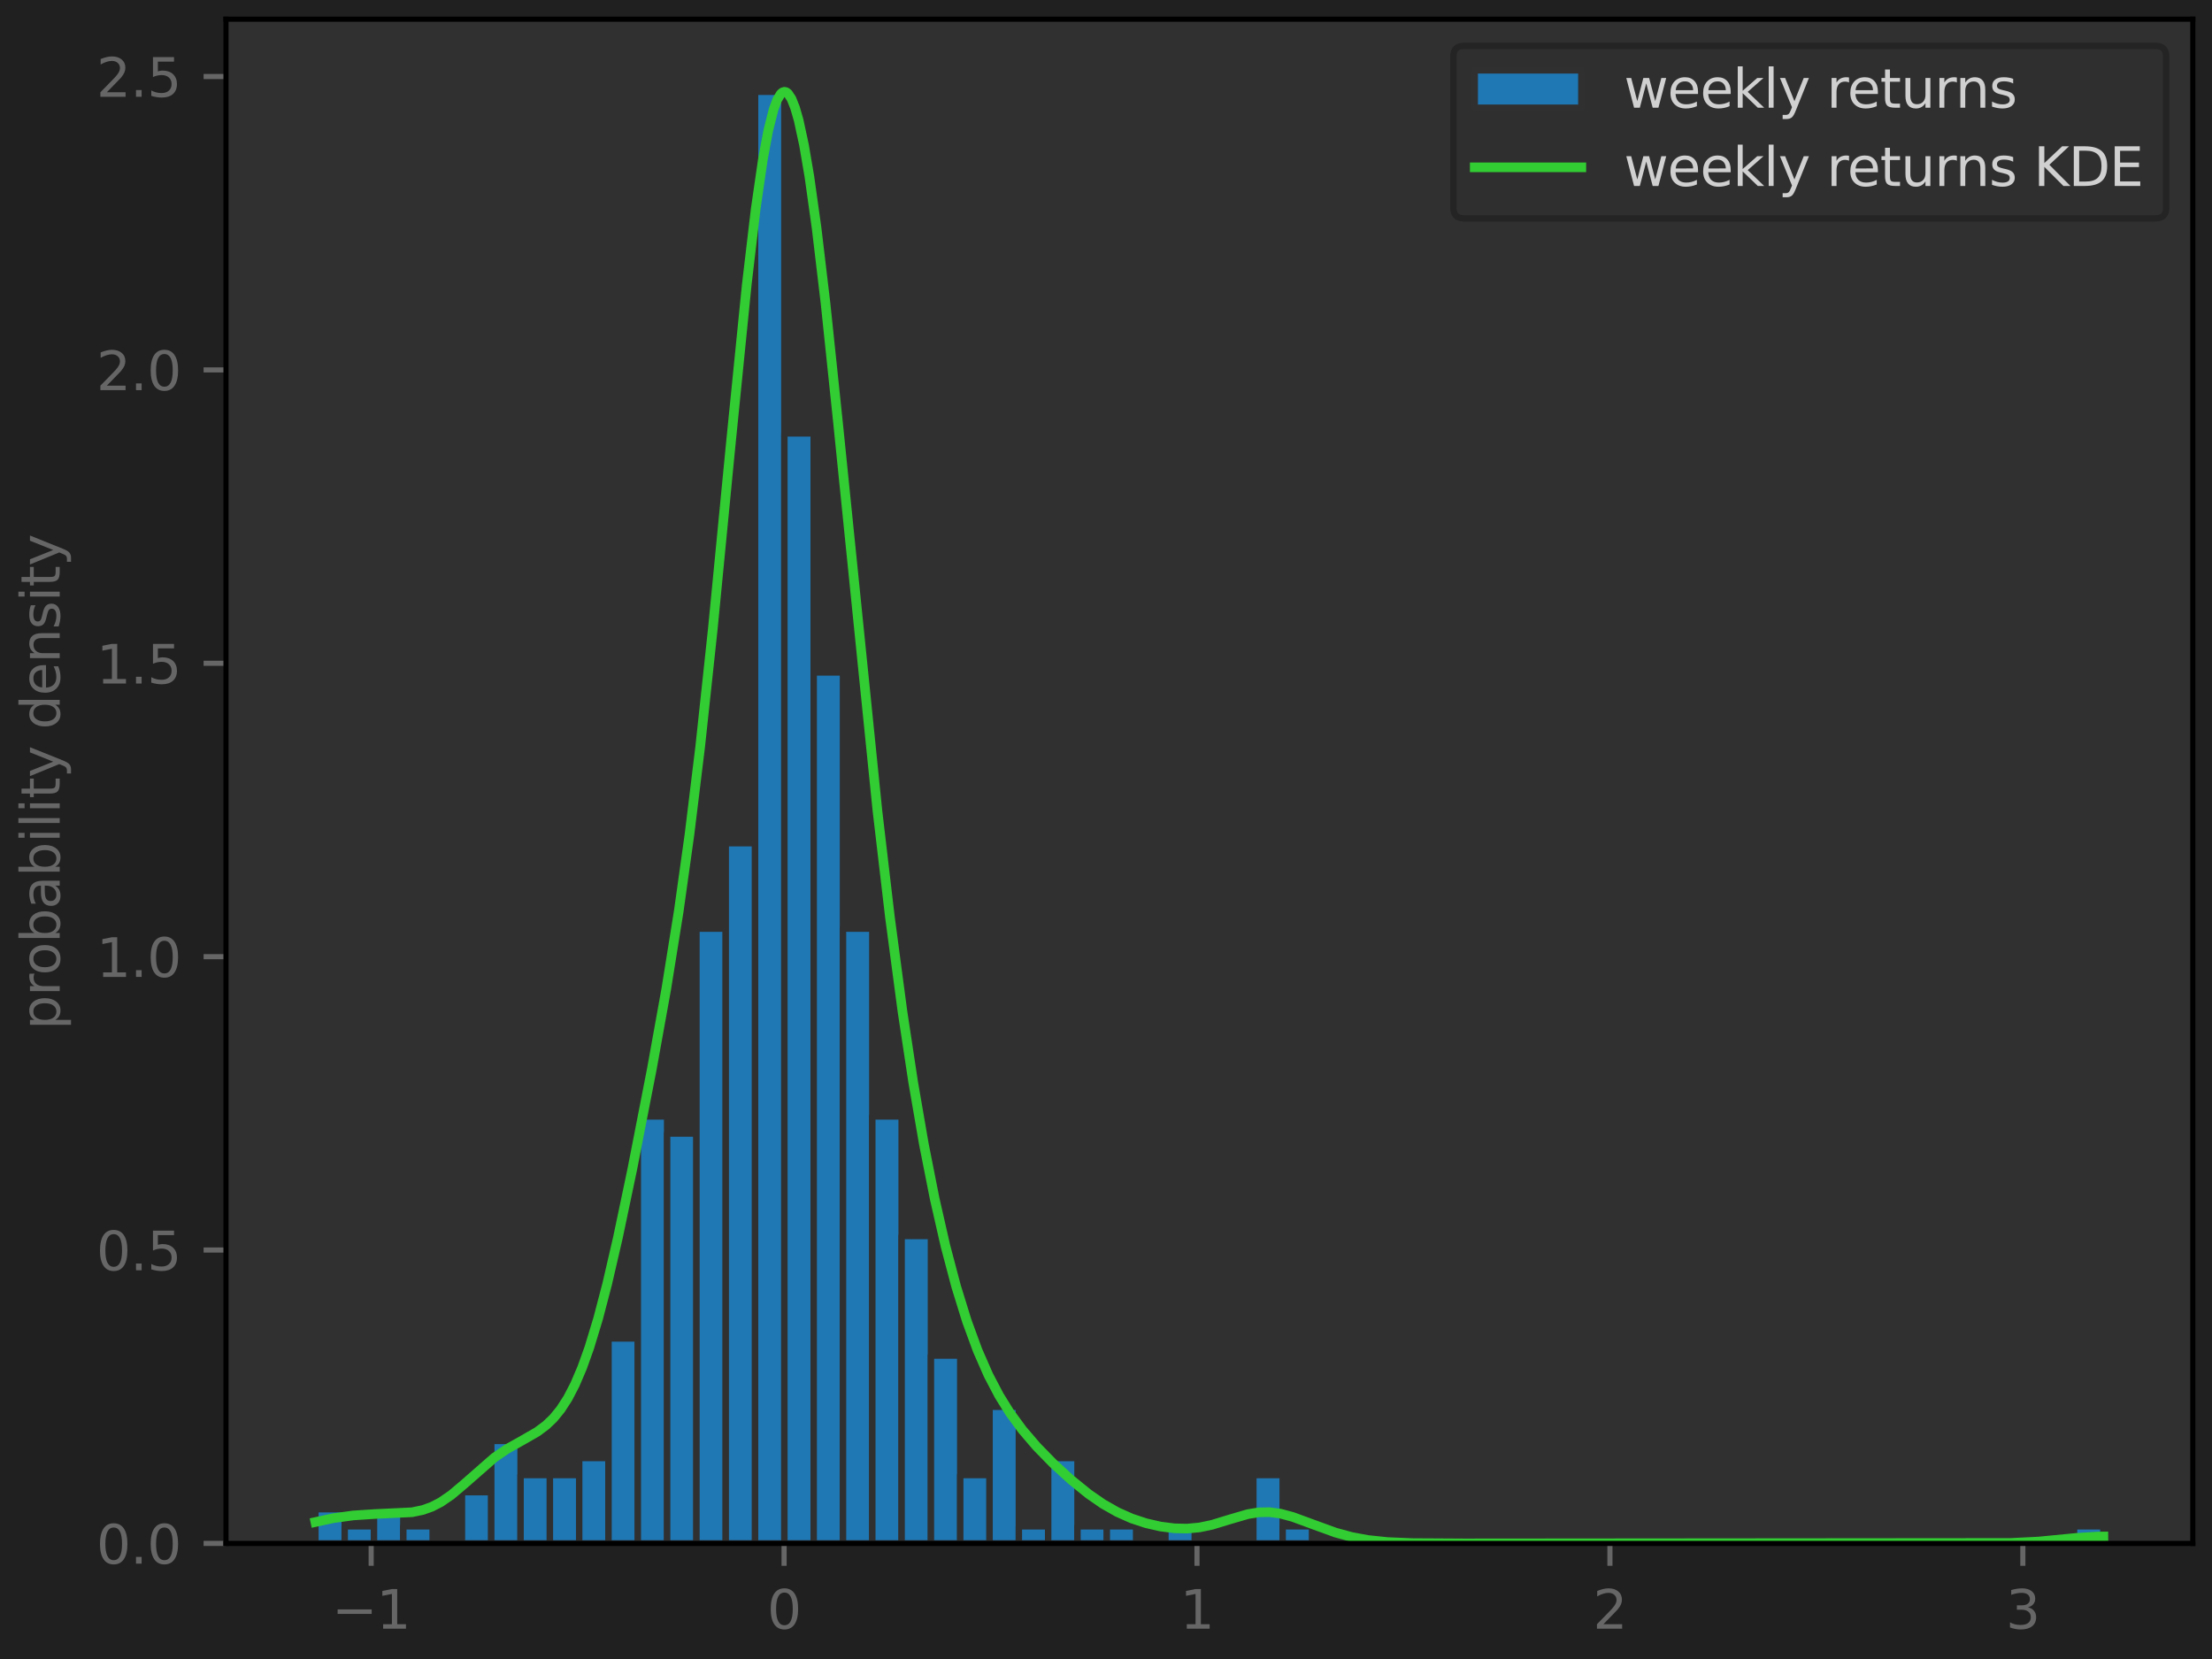 <?xml version="1.0" encoding="utf-8" standalone="no"?>
<!DOCTYPE svg PUBLIC "-//W3C//DTD SVG 1.1//EN"
  "http://www.w3.org/Graphics/SVG/1.1/DTD/svg11.dtd">
<svg xmlns:xlink="http://www.w3.org/1999/xlink" width="345.6pt" height="259.2pt" viewBox="0 0 345.6 259.2" xmlns="http://www.w3.org/2000/svg" version="1.1">
 <defs>
  <style type="text/css">*{stroke-linejoin: round; stroke-linecap: butt}</style>
 </defs>
 <g id="figure_1">
  <g id="patch_1">
   <path d="M 0 259.2 
L 345.6 259.2 
L 345.6 0 
L 0 0 
z
" style="fill: #202020"/>
  </g>
  <g id="axes_1">
   <g id="patch_2">
    <path d="M 35.309 241.138 
L 342.6 241.138 
L 342.6 3 
L 35.309 3 
z
" style="fill: #303030"/>
   </g>
   <g id="patch_3">
    <path d="M 49.277 241.138 
L 53.857 241.138 
L 53.857 235.801 
L 49.277 235.801 
z
" clip-path="url(#pd8a20a1fc2)" style="fill: #1f77b4; stroke: #303030; stroke-linejoin: miter"/>
   </g>
   <g id="patch_4">
    <path d="M 53.857 241.138 
L 58.436 241.138 
L 58.436 238.47 
L 53.857 238.47 
z
" clip-path="url(#pd8a20a1fc2)" style="fill: #1f77b4; stroke: #303030; stroke-linejoin: miter"/>
   </g>
   <g id="patch_5">
    <path d="M 58.436 241.138 
L 63.016 241.138 
L 63.016 235.801 
L 58.436 235.801 
z
" clip-path="url(#pd8a20a1fc2)" style="fill: #1f77b4; stroke: #303030; stroke-linejoin: miter"/>
   </g>
   <g id="patch_6">
    <path d="M 63.016 241.138 
L 67.596 241.138 
L 67.596 238.47 
L 63.016 238.47 
z
" clip-path="url(#pd8a20a1fc2)" style="fill: #1f77b4; stroke: #303030; stroke-linejoin: miter"/>
   </g>
   <g id="patch_7">
    <path d="M 67.596 241.138 
L 72.175 241.138 
L 72.175 241.138 
L 67.596 241.138 
z
" clip-path="url(#pd8a20a1fc2)" style="fill: #1f77b4; stroke: #303030; stroke-linejoin: miter"/>
   </g>
   <g id="patch_8">
    <path d="M 72.175 241.138 
L 76.755 241.138 
L 76.755 233.133 
L 72.175 233.133 
z
" clip-path="url(#pd8a20a1fc2)" style="fill: #1f77b4; stroke: #303030; stroke-linejoin: miter"/>
   </g>
   <g id="patch_9">
    <path d="M 76.755 241.138 
L 81.334 241.138 
L 81.334 225.129 
L 76.755 225.129 
z
" clip-path="url(#pd8a20a1fc2)" style="fill: #1f77b4; stroke: #303030; stroke-linejoin: miter"/>
   </g>
   <g id="patch_10">
    <path d="M 81.334 241.138 
L 85.914 241.138 
L 85.914 230.465 
L 81.334 230.465 
z
" clip-path="url(#pd8a20a1fc2)" style="fill: #1f77b4; stroke: #303030; stroke-linejoin: miter"/>
   </g>
   <g id="patch_11">
    <path d="M 85.914 241.138 
L 90.493 241.138 
L 90.493 230.465 
L 85.914 230.465 
z
" clip-path="url(#pd8a20a1fc2)" style="fill: #1f77b4; stroke: #303030; stroke-linejoin: miter"/>
   </g>
   <g id="patch_12">
    <path d="M 90.493 241.138 
L 95.073 241.138 
L 95.073 227.797 
L 90.493 227.797 
z
" clip-path="url(#pd8a20a1fc2)" style="fill: #1f77b4; stroke: #303030; stroke-linejoin: miter"/>
   </g>
   <g id="patch_13">
    <path d="M 95.073 241.138 
L 99.653 241.138 
L 99.653 209.119 
L 95.073 209.119 
z
" clip-path="url(#pd8a20a1fc2)" style="fill: #1f77b4; stroke: #303030; stroke-linejoin: miter"/>
   </g>
   <g id="patch_14">
    <path d="M 99.653 241.138 
L 104.232 241.138 
L 104.232 174.433 
L 99.653 174.433 
z
" clip-path="url(#pd8a20a1fc2)" style="fill: #1f77b4; stroke: #303030; stroke-linejoin: miter"/>
   </g>
   <g id="patch_15">
    <path d="M 104.232 241.138 
L 108.812 241.138 
L 108.812 177.101 
L 104.232 177.101 
z
" clip-path="url(#pd8a20a1fc2)" style="fill: #1f77b4; stroke: #303030; stroke-linejoin: miter"/>
   </g>
   <g id="patch_16">
    <path d="M 108.812 241.138 
L 113.391 241.138 
L 113.391 145.082 
L 108.812 145.082 
z
" clip-path="url(#pd8a20a1fc2)" style="fill: #1f77b4; stroke: #303030; stroke-linejoin: miter"/>
   </g>
   <g id="patch_17">
    <path d="M 113.391 241.138 
L 117.971 241.138 
L 117.971 131.741 
L 113.391 131.741 
z
" clip-path="url(#pd8a20a1fc2)" style="fill: #1f77b4; stroke: #303030; stroke-linejoin: miter"/>
   </g>
   <g id="patch_18">
    <path d="M 117.971 241.138 
L 122.551 241.138 
L 122.551 14.34 
L 117.971 14.34 
z
" clip-path="url(#pd8a20a1fc2)" style="fill: #1f77b4; stroke: #303030; stroke-linejoin: miter"/>
   </g>
   <g id="patch_19">
    <path d="M 122.551 241.138 
L 127.13 241.138 
L 127.13 67.704 
L 122.551 67.704 
z
" clip-path="url(#pd8a20a1fc2)" style="fill: #1f77b4; stroke: #303030; stroke-linejoin: miter"/>
   </g>
   <g id="patch_20">
    <path d="M 127.13 241.138 
L 131.71 241.138 
L 131.71 105.059 
L 127.13 105.059 
z
" clip-path="url(#pd8a20a1fc2)" style="fill: #1f77b4; stroke: #303030; stroke-linejoin: miter"/>
   </g>
   <g id="patch_21">
    <path d="M 131.71 241.138 
L 136.289 241.138 
L 136.289 145.082 
L 131.71 145.082 
z
" clip-path="url(#pd8a20a1fc2)" style="fill: #1f77b4; stroke: #303030; stroke-linejoin: miter"/>
   </g>
   <g id="patch_22">
    <path d="M 136.289 241.138 
L 140.869 241.138 
L 140.869 174.433 
L 136.289 174.433 
z
" clip-path="url(#pd8a20a1fc2)" style="fill: #1f77b4; stroke: #303030; stroke-linejoin: miter"/>
   </g>
   <g id="patch_23">
    <path d="M 140.869 241.138 
L 145.449 241.138 
L 145.449 193.11 
L 140.869 193.11 
z
" clip-path="url(#pd8a20a1fc2)" style="fill: #1f77b4; stroke: #303030; stroke-linejoin: miter"/>
   </g>
   <g id="patch_24">
    <path d="M 145.449 241.138 
L 150.028 241.138 
L 150.028 211.788 
L 145.449 211.788 
z
" clip-path="url(#pd8a20a1fc2)" style="fill: #1f77b4; stroke: #303030; stroke-linejoin: miter"/>
   </g>
   <g id="patch_25">
    <path d="M 150.028 241.138 
L 154.608 241.138 
L 154.608 230.465 
L 150.028 230.465 
z
" clip-path="url(#pd8a20a1fc2)" style="fill: #1f77b4; stroke: #303030; stroke-linejoin: miter"/>
   </g>
   <g id="patch_26">
    <path d="M 154.608 241.138 
L 159.187 241.138 
L 159.187 219.792 
L 154.608 219.792 
z
" clip-path="url(#pd8a20a1fc2)" style="fill: #1f77b4; stroke: #303030; stroke-linejoin: miter"/>
   </g>
   <g id="patch_27">
    <path d="M 159.187 241.138 
L 163.767 241.138 
L 163.767 238.47 
L 159.187 238.47 
z
" clip-path="url(#pd8a20a1fc2)" style="fill: #1f77b4; stroke: #303030; stroke-linejoin: miter"/>
   </g>
   <g id="patch_28">
    <path d="M 163.767 241.138 
L 168.346 241.138 
L 168.346 227.797 
L 163.767 227.797 
z
" clip-path="url(#pd8a20a1fc2)" style="fill: #1f77b4; stroke: #303030; stroke-linejoin: miter"/>
   </g>
   <g id="patch_29">
    <path d="M 168.346 241.138 
L 172.926 241.138 
L 172.926 238.47 
L 168.346 238.47 
z
" clip-path="url(#pd8a20a1fc2)" style="fill: #1f77b4; stroke: #303030; stroke-linejoin: miter"/>
   </g>
   <g id="patch_30">
    <path d="M 172.926 241.138 
L 177.506 241.138 
L 177.506 238.47 
L 172.926 238.47 
z
" clip-path="url(#pd8a20a1fc2)" style="fill: #1f77b4; stroke: #303030; stroke-linejoin: miter"/>
   </g>
   <g id="patch_31">
    <path d="M 177.506 241.138 
L 182.085 241.138 
L 182.085 241.138 
L 177.506 241.138 
z
" clip-path="url(#pd8a20a1fc2)" style="fill: #1f77b4; stroke: #303030; stroke-linejoin: miter"/>
   </g>
   <g id="patch_32">
    <path d="M 182.085 241.138 
L 186.665 241.138 
L 186.665 238.47 
L 182.085 238.47 
z
" clip-path="url(#pd8a20a1fc2)" style="fill: #1f77b4; stroke: #303030; stroke-linejoin: miter"/>
   </g>
   <g id="patch_33">
    <path d="M 186.665 241.138 
L 191.244 241.138 
L 191.244 241.138 
L 186.665 241.138 
z
" clip-path="url(#pd8a20a1fc2)" style="fill: #1f77b4; stroke: #303030; stroke-linejoin: miter"/>
   </g>
   <g id="patch_34">
    <path d="M 191.244 241.138 
L 195.824 241.138 
L 195.824 241.138 
L 191.244 241.138 
z
" clip-path="url(#pd8a20a1fc2)" style="fill: #1f77b4; stroke: #303030; stroke-linejoin: miter"/>
   </g>
   <g id="patch_35">
    <path d="M 195.824 241.138 
L 200.404 241.138 
L 200.404 230.465 
L 195.824 230.465 
z
" clip-path="url(#pd8a20a1fc2)" style="fill: #1f77b4; stroke: #303030; stroke-linejoin: miter"/>
   </g>
   <g id="patch_36">
    <path d="M 200.404 241.138 
L 204.983 241.138 
L 204.983 238.47 
L 200.404 238.47 
z
" clip-path="url(#pd8a20a1fc2)" style="fill: #1f77b4; stroke: #303030; stroke-linejoin: miter"/>
   </g>
   <g id="patch_37">
    <path d="M 204.983 241.138 
L 209.563 241.138 
L 209.563 241.138 
L 204.983 241.138 
z
" clip-path="url(#pd8a20a1fc2)" style="fill: #1f77b4; stroke: #303030; stroke-linejoin: miter"/>
   </g>
   <g id="patch_38">
    <path d="M 209.563 241.138 
L 214.142 241.138 
L 214.142 241.138 
L 209.563 241.138 
z
" clip-path="url(#pd8a20a1fc2)" style="fill: #1f77b4; stroke: #303030; stroke-linejoin: miter"/>
   </g>
   <g id="patch_39">
    <path d="M 214.142 241.138 
L 218.722 241.138 
L 218.722 241.138 
L 214.142 241.138 
z
" clip-path="url(#pd8a20a1fc2)" style="fill: #1f77b4; stroke: #303030; stroke-linejoin: miter"/>
   </g>
   <g id="patch_40">
    <path d="M 218.722 241.138 
L 223.301 241.138 
L 223.301 241.138 
L 218.722 241.138 
z
" clip-path="url(#pd8a20a1fc2)" style="fill: #1f77b4; stroke: #303030; stroke-linejoin: miter"/>
   </g>
   <g id="patch_41">
    <path d="M 223.301 241.138 
L 227.881 241.138 
L 227.881 241.138 
L 223.301 241.138 
z
" clip-path="url(#pd8a20a1fc2)" style="fill: #1f77b4; stroke: #303030; stroke-linejoin: miter"/>
   </g>
   <g id="patch_42">
    <path d="M 227.881 241.138 
L 232.461 241.138 
L 232.461 241.138 
L 227.881 241.138 
z
" clip-path="url(#pd8a20a1fc2)" style="fill: #1f77b4; stroke: #303030; stroke-linejoin: miter"/>
   </g>
   <g id="patch_43">
    <path d="M 232.461 241.138 
L 237.04 241.138 
L 237.04 241.138 
L 232.461 241.138 
z
" clip-path="url(#pd8a20a1fc2)" style="fill: #1f77b4; stroke: #303030; stroke-linejoin: miter"/>
   </g>
   <g id="patch_44">
    <path d="M 237.04 241.138 
L 241.62 241.138 
L 241.62 241.138 
L 237.04 241.138 
z
" clip-path="url(#pd8a20a1fc2)" style="fill: #1f77b4; stroke: #303030; stroke-linejoin: miter"/>
   </g>
   <g id="patch_45">
    <path d="M 241.62 241.138 
L 246.199 241.138 
L 246.199 241.138 
L 241.62 241.138 
z
" clip-path="url(#pd8a20a1fc2)" style="fill: #1f77b4; stroke: #303030; stroke-linejoin: miter"/>
   </g>
   <g id="patch_46">
    <path d="M 246.199 241.138 
L 250.779 241.138 
L 250.779 241.138 
L 246.199 241.138 
z
" clip-path="url(#pd8a20a1fc2)" style="fill: #1f77b4; stroke: #303030; stroke-linejoin: miter"/>
   </g>
   <g id="patch_47">
    <path d="M 250.779 241.138 
L 255.359 241.138 
L 255.359 241.138 
L 250.779 241.138 
z
" clip-path="url(#pd8a20a1fc2)" style="fill: #1f77b4; stroke: #303030; stroke-linejoin: miter"/>
   </g>
   <g id="patch_48">
    <path d="M 255.359 241.138 
L 259.938 241.138 
L 259.938 241.138 
L 255.359 241.138 
z
" clip-path="url(#pd8a20a1fc2)" style="fill: #1f77b4; stroke: #303030; stroke-linejoin: miter"/>
   </g>
   <g id="patch_49">
    <path d="M 259.938 241.138 
L 264.518 241.138 
L 264.518 241.138 
L 259.938 241.138 
z
" clip-path="url(#pd8a20a1fc2)" style="fill: #1f77b4; stroke: #303030; stroke-linejoin: miter"/>
   </g>
   <g id="patch_50">
    <path d="M 264.518 241.138 
L 269.097 241.138 
L 269.097 241.138 
L 264.518 241.138 
z
" clip-path="url(#pd8a20a1fc2)" style="fill: #1f77b4; stroke: #303030; stroke-linejoin: miter"/>
   </g>
   <g id="patch_51">
    <path d="M 269.097 241.138 
L 273.677 241.138 
L 273.677 241.138 
L 269.097 241.138 
z
" clip-path="url(#pd8a20a1fc2)" style="fill: #1f77b4; stroke: #303030; stroke-linejoin: miter"/>
   </g>
   <g id="patch_52">
    <path d="M 273.677 241.138 
L 278.257 241.138 
L 278.257 241.138 
L 273.677 241.138 
z
" clip-path="url(#pd8a20a1fc2)" style="fill: #1f77b4; stroke: #303030; stroke-linejoin: miter"/>
   </g>
   <g id="patch_53">
    <path d="M 278.257 241.138 
L 282.836 241.138 
L 282.836 241.138 
L 278.257 241.138 
z
" clip-path="url(#pd8a20a1fc2)" style="fill: #1f77b4; stroke: #303030; stroke-linejoin: miter"/>
   </g>
   <g id="patch_54">
    <path d="M 282.836 241.138 
L 287.416 241.138 
L 287.416 241.138 
L 282.836 241.138 
z
" clip-path="url(#pd8a20a1fc2)" style="fill: #1f77b4; stroke: #303030; stroke-linejoin: miter"/>
   </g>
   <g id="patch_55">
    <path d="M 287.416 241.138 
L 291.995 241.138 
L 291.995 241.138 
L 287.416 241.138 
z
" clip-path="url(#pd8a20a1fc2)" style="fill: #1f77b4; stroke: #303030; stroke-linejoin: miter"/>
   </g>
   <g id="patch_56">
    <path d="M 291.995 241.138 
L 296.575 241.138 
L 296.575 241.138 
L 291.995 241.138 
z
" clip-path="url(#pd8a20a1fc2)" style="fill: #1f77b4; stroke: #303030; stroke-linejoin: miter"/>
   </g>
   <g id="patch_57">
    <path d="M 296.575 241.138 
L 301.154 241.138 
L 301.154 241.138 
L 296.575 241.138 
z
" clip-path="url(#pd8a20a1fc2)" style="fill: #1f77b4; stroke: #303030; stroke-linejoin: miter"/>
   </g>
   <g id="patch_58">
    <path d="M 301.154 241.138 
L 305.734 241.138 
L 305.734 241.138 
L 301.154 241.138 
z
" clip-path="url(#pd8a20a1fc2)" style="fill: #1f77b4; stroke: #303030; stroke-linejoin: miter"/>
   </g>
   <g id="patch_59">
    <path d="M 305.734 241.138 
L 310.314 241.138 
L 310.314 241.138 
L 305.734 241.138 
z
" clip-path="url(#pd8a20a1fc2)" style="fill: #1f77b4; stroke: #303030; stroke-linejoin: miter"/>
   </g>
   <g id="patch_60">
    <path d="M 310.314 241.138 
L 314.893 241.138 
L 314.893 241.138 
L 310.314 241.138 
z
" clip-path="url(#pd8a20a1fc2)" style="fill: #1f77b4; stroke: #303030; stroke-linejoin: miter"/>
   </g>
   <g id="patch_61">
    <path d="M 314.893 241.138 
L 319.473 241.138 
L 319.473 241.138 
L 314.893 241.138 
z
" clip-path="url(#pd8a20a1fc2)" style="fill: #1f77b4; stroke: #303030; stroke-linejoin: miter"/>
   </g>
   <g id="patch_62">
    <path d="M 319.473 241.138 
L 324.052 241.138 
L 324.052 241.138 
L 319.473 241.138 
z
" clip-path="url(#pd8a20a1fc2)" style="fill: #1f77b4; stroke: #303030; stroke-linejoin: miter"/>
   </g>
   <g id="patch_63">
    <path d="M 324.052 241.138 
L 328.632 241.138 
L 328.632 238.47 
L 324.052 238.47 
z
" clip-path="url(#pd8a20a1fc2)" style="fill: #1f77b4; stroke: #303030; stroke-linejoin: miter"/>
   </g>
   <g id="matplotlib.axis_1">
    <g id="xtick_1">
     <g id="line2d_1">
      <defs>
       <path id="m70ed1324ce" d="M 0 0 
L 0 3.5 
" style="stroke: #666666; stroke-width: 0.8"/>
      </defs>
      <g>
       <use xlink:href="#m70ed1324ce" x="57.991" y="241.138" style="fill: #666666; stroke: #666666; stroke-width: 0.8"/>
      </g>
     </g>
     <g id="text_1">
      <!-- −1 -->
      <g style="fill: #666666" transform="translate(51.851 254.467) scale(0.083 -0.083)">
       <defs>
        <path id="DejaVuSans-2212" d="M 678 2272 
L 4684 2272 
L 4684 1741 
L 678 1741 
L 678 2272 
z
" transform="scale(0.016)"/>
        <path id="DejaVuSans-31" d="M 794 531 
L 1825 531 
L 1825 4091 
L 703 3866 
L 703 4441 
L 1819 4666 
L 2450 4666 
L 2450 531 
L 3481 531 
L 3481 0 
L 794 0 
L 794 531 
z
" transform="scale(0.016)"/>
       </defs>
       <use xlink:href="#DejaVuSans-2212"/>
       <use xlink:href="#DejaVuSans-31" x="83.789"/>
      </g>
     </g>
    </g>
    <g id="xtick_2">
     <g id="line2d_2">
      <g>
       <use xlink:href="#m70ed1324ce" x="122.505" y="241.138" style="fill: #666666; stroke: #666666; stroke-width: 0.8"/>
      </g>
     </g>
     <g id="text_2">
      <!-- 0 -->
      <g style="fill: #666666" transform="translate(119.855 254.467) scale(0.083 -0.083)">
       <defs>
        <path id="DejaVuSans-30" d="M 2034 4250 
Q 1547 4250 1301 3770 
Q 1056 3291 1056 2328 
Q 1056 1369 1301 889 
Q 1547 409 2034 409 
Q 2525 409 2770 889 
Q 3016 1369 3016 2328 
Q 3016 3291 2770 3770 
Q 2525 4250 2034 4250 
z
M 2034 4750 
Q 2819 4750 3233 4129 
Q 3647 3509 3647 2328 
Q 3647 1150 3233 529 
Q 2819 -91 2034 -91 
Q 1250 -91 836 529 
Q 422 1150 422 2328 
Q 422 3509 836 4129 
Q 1250 4750 2034 4750 
z
" transform="scale(0.016)"/>
       </defs>
       <use xlink:href="#DejaVuSans-30"/>
      </g>
     </g>
    </g>
    <g id="xtick_3">
     <g id="line2d_3">
      <g>
       <use xlink:href="#m70ed1324ce" x="187.019" y="241.138" style="fill: #666666; stroke: #666666; stroke-width: 0.8"/>
      </g>
     </g>
     <g id="text_3">
      <!-- 1 -->
      <g style="fill: #666666" transform="translate(184.369 254.467) scale(0.083 -0.083)">
       <use xlink:href="#DejaVuSans-31"/>
      </g>
     </g>
    </g>
    <g id="xtick_4">
     <g id="line2d_4">
      <g>
       <use xlink:href="#m70ed1324ce" x="251.533" y="241.138" style="fill: #666666; stroke: #666666; stroke-width: 0.8"/>
      </g>
     </g>
     <g id="text_4">
      <!-- 2 -->
      <g style="fill: #666666" transform="translate(248.883 254.467) scale(0.083 -0.083)">
       <defs>
        <path id="DejaVuSans-32" d="M 1228 531 
L 3431 531 
L 3431 0 
L 469 0 
L 469 531 
Q 828 903 1448 1529 
Q 2069 2156 2228 2338 
Q 2531 2678 2651 2914 
Q 2772 3150 2772 3378 
Q 2772 3750 2511 3984 
Q 2250 4219 1831 4219 
Q 1534 4219 1204 4116 
Q 875 4013 500 3803 
L 500 4441 
Q 881 4594 1212 4672 
Q 1544 4750 1819 4750 
Q 2544 4750 2975 4387 
Q 3406 4025 3406 3419 
Q 3406 3131 3298 2873 
Q 3191 2616 2906 2266 
Q 2828 2175 2409 1742 
Q 1991 1309 1228 531 
z
" transform="scale(0.016)"/>
       </defs>
       <use xlink:href="#DejaVuSans-32"/>
      </g>
     </g>
    </g>
    <g id="xtick_5">
     <g id="line2d_5">
      <g>
       <use xlink:href="#m70ed1324ce" x="316.047" y="241.138" style="fill: #666666; stroke: #666666; stroke-width: 0.8"/>
      </g>
     </g>
     <g id="text_5">
      <!-- 3 -->
      <g style="fill: #666666" transform="translate(313.397 254.467) scale(0.083 -0.083)">
       <defs>
        <path id="DejaVuSans-33" d="M 2597 2516 
Q 3050 2419 3304 2112 
Q 3559 1806 3559 1356 
Q 3559 666 3084 287 
Q 2609 -91 1734 -91 
Q 1441 -91 1130 -33 
Q 819 25 488 141 
L 488 750 
Q 750 597 1062 519 
Q 1375 441 1716 441 
Q 2309 441 2620 675 
Q 2931 909 2931 1356 
Q 2931 1769 2642 2001 
Q 2353 2234 1838 2234 
L 1294 2234 
L 1294 2753 
L 1863 2753 
Q 2328 2753 2575 2939 
Q 2822 3125 2822 3475 
Q 2822 3834 2567 4026 
Q 2313 4219 1838 4219 
Q 1578 4219 1281 4162 
Q 984 4106 628 3988 
L 628 4550 
Q 988 4650 1302 4700 
Q 1616 4750 1894 4750 
Q 2613 4750 3031 4423 
Q 3450 4097 3450 3541 
Q 3450 3153 3228 2886 
Q 3006 2619 2597 2516 
z
" transform="scale(0.016)"/>
       </defs>
       <use xlink:href="#DejaVuSans-33"/>
      </g>
     </g>
    </g>
   </g>
   <g id="matplotlib.axis_2">
    <g id="ytick_1">
     <g id="line2d_6">
      <defs>
       <path id="m17426d659f" d="M 0 0 
L -3.5 0 
" style="stroke: #666666; stroke-width: 0.8"/>
      </defs>
      <g>
       <use xlink:href="#m17426d659f" x="35.309" y="241.138" style="fill: #666666; stroke: #666666; stroke-width: 0.8"/>
      </g>
     </g>
     <g id="text_6">
      <!-- 0.0 -->
      <g style="fill: #666666" transform="translate(15.062 244.303) scale(0.083 -0.083)">
       <defs>
        <path id="DejaVuSans-2e" d="M 684 794 
L 1344 794 
L 1344 0 
L 684 0 
L 684 794 
z
" transform="scale(0.016)"/>
       </defs>
       <use xlink:href="#DejaVuSans-30"/>
       <use xlink:href="#DejaVuSans-2e" x="63.623"/>
       <use xlink:href="#DejaVuSans-30" x="95.41"/>
      </g>
     </g>
    </g>
    <g id="ytick_2">
     <g id="line2d_7">
      <g>
       <use xlink:href="#m17426d659f" x="35.309" y="195.302" style="fill: #666666; stroke: #666666; stroke-width: 0.8"/>
      </g>
     </g>
     <g id="text_7">
      <!-- 0.5 -->
      <g style="fill: #666666" transform="translate(15.062 198.467) scale(0.083 -0.083)">
       <defs>
        <path id="DejaVuSans-35" d="M 691 4666 
L 3169 4666 
L 3169 4134 
L 1269 4134 
L 1269 2991 
Q 1406 3038 1543 3061 
Q 1681 3084 1819 3084 
Q 2600 3084 3056 2656 
Q 3513 2228 3513 1497 
Q 3513 744 3044 326 
Q 2575 -91 1722 -91 
Q 1428 -91 1123 -41 
Q 819 9 494 109 
L 494 744 
Q 775 591 1075 516 
Q 1375 441 1709 441 
Q 2250 441 2565 725 
Q 2881 1009 2881 1497 
Q 2881 1984 2565 2268 
Q 2250 2553 1709 2553 
Q 1456 2553 1204 2497 
Q 953 2441 691 2322 
L 691 4666 
z
" transform="scale(0.016)"/>
       </defs>
       <use xlink:href="#DejaVuSans-30"/>
       <use xlink:href="#DejaVuSans-2e" x="63.623"/>
       <use xlink:href="#DejaVuSans-35" x="95.41"/>
      </g>
     </g>
    </g>
    <g id="ytick_3">
     <g id="line2d_8">
      <g>
       <use xlink:href="#m17426d659f" x="35.309" y="149.466" style="fill: #666666; stroke: #666666; stroke-width: 0.8"/>
      </g>
     </g>
     <g id="text_8">
      <!-- 1.0 -->
      <g style="fill: #666666" transform="translate(15.062 152.631) scale(0.083 -0.083)">
       <use xlink:href="#DejaVuSans-31"/>
       <use xlink:href="#DejaVuSans-2e" x="63.623"/>
       <use xlink:href="#DejaVuSans-30" x="95.41"/>
      </g>
     </g>
    </g>
    <g id="ytick_4">
     <g id="line2d_9">
      <g>
       <use xlink:href="#m17426d659f" x="35.309" y="103.63" style="fill: #666666; stroke: #666666; stroke-width: 0.8"/>
      </g>
     </g>
     <g id="text_9">
      <!-- 1.5 -->
      <g style="fill: #666666" transform="translate(15.062 106.794) scale(0.083 -0.083)">
       <use xlink:href="#DejaVuSans-31"/>
       <use xlink:href="#DejaVuSans-2e" x="63.623"/>
       <use xlink:href="#DejaVuSans-35" x="95.41"/>
      </g>
     </g>
    </g>
    <g id="ytick_5">
     <g id="line2d_10">
      <g>
       <use xlink:href="#m17426d659f" x="35.309" y="57.794" style="fill: #666666; stroke: #666666; stroke-width: 0.8"/>
      </g>
     </g>
     <g id="text_10">
      <!-- 2.0 -->
      <g style="fill: #666666" transform="translate(15.062 60.958) scale(0.083 -0.083)">
       <use xlink:href="#DejaVuSans-32"/>
       <use xlink:href="#DejaVuSans-2e" x="63.623"/>
       <use xlink:href="#DejaVuSans-30" x="95.41"/>
      </g>
     </g>
    </g>
    <g id="ytick_6">
     <g id="line2d_11">
      <g>
       <use xlink:href="#m17426d659f" x="35.309" y="11.958" style="fill: #666666; stroke: #666666; stroke-width: 0.8"/>
      </g>
     </g>
     <g id="text_11">
      <!-- 2.5 -->
      <g style="fill: #666666" transform="translate(15.062 15.122) scale(0.083 -0.083)">
       <use xlink:href="#DejaVuSans-32"/>
       <use xlink:href="#DejaVuSans-2e" x="63.623"/>
       <use xlink:href="#DejaVuSans-35" x="95.41"/>
      </g>
     </g>
    </g>
    <g id="text_12">
     <!-- probability density -->
     <g style="fill: #666666" transform="translate(9.33 160.885) rotate(-90) scale(0.083 -0.083)">
      <defs>
       <path id="DejaVuSans-70" d="M 1159 525 
L 1159 -1331 
L 581 -1331 
L 581 3500 
L 1159 3500 
L 1159 2969 
Q 1341 3281 1617 3432 
Q 1894 3584 2278 3584 
Q 2916 3584 3314 3078 
Q 3713 2572 3713 1747 
Q 3713 922 3314 415 
Q 2916 -91 2278 -91 
Q 1894 -91 1617 61 
Q 1341 213 1159 525 
z
M 3116 1747 
Q 3116 2381 2855 2742 
Q 2594 3103 2138 3103 
Q 1681 3103 1420 2742 
Q 1159 2381 1159 1747 
Q 1159 1113 1420 752 
Q 1681 391 2138 391 
Q 2594 391 2855 752 
Q 3116 1113 3116 1747 
z
" transform="scale(0.016)"/>
       <path id="DejaVuSans-72" d="M 2631 2963 
Q 2534 3019 2420 3045 
Q 2306 3072 2169 3072 
Q 1681 3072 1420 2755 
Q 1159 2438 1159 1844 
L 1159 0 
L 581 0 
L 581 3500 
L 1159 3500 
L 1159 2956 
Q 1341 3275 1631 3429 
Q 1922 3584 2338 3584 
Q 2397 3584 2469 3576 
Q 2541 3569 2628 3553 
L 2631 2963 
z
" transform="scale(0.016)"/>
       <path id="DejaVuSans-6f" d="M 1959 3097 
Q 1497 3097 1228 2736 
Q 959 2375 959 1747 
Q 959 1119 1226 758 
Q 1494 397 1959 397 
Q 2419 397 2687 759 
Q 2956 1122 2956 1747 
Q 2956 2369 2687 2733 
Q 2419 3097 1959 3097 
z
M 1959 3584 
Q 2709 3584 3137 3096 
Q 3566 2609 3566 1747 
Q 3566 888 3137 398 
Q 2709 -91 1959 -91 
Q 1206 -91 779 398 
Q 353 888 353 1747 
Q 353 2609 779 3096 
Q 1206 3584 1959 3584 
z
" transform="scale(0.016)"/>
       <path id="DejaVuSans-62" d="M 3116 1747 
Q 3116 2381 2855 2742 
Q 2594 3103 2138 3103 
Q 1681 3103 1420 2742 
Q 1159 2381 1159 1747 
Q 1159 1113 1420 752 
Q 1681 391 2138 391 
Q 2594 391 2855 752 
Q 3116 1113 3116 1747 
z
M 1159 2969 
Q 1341 3281 1617 3432 
Q 1894 3584 2278 3584 
Q 2916 3584 3314 3078 
Q 3713 2572 3713 1747 
Q 3713 922 3314 415 
Q 2916 -91 2278 -91 
Q 1894 -91 1617 61 
Q 1341 213 1159 525 
L 1159 0 
L 581 0 
L 581 4863 
L 1159 4863 
L 1159 2969 
z
" transform="scale(0.016)"/>
       <path id="DejaVuSans-61" d="M 2194 1759 
Q 1497 1759 1228 1600 
Q 959 1441 959 1056 
Q 959 750 1161 570 
Q 1363 391 1709 391 
Q 2188 391 2477 730 
Q 2766 1069 2766 1631 
L 2766 1759 
L 2194 1759 
z
M 3341 1997 
L 3341 0 
L 2766 0 
L 2766 531 
Q 2569 213 2275 61 
Q 1981 -91 1556 -91 
Q 1019 -91 701 211 
Q 384 513 384 1019 
Q 384 1609 779 1909 
Q 1175 2209 1959 2209 
L 2766 2209 
L 2766 2266 
Q 2766 2663 2505 2880 
Q 2244 3097 1772 3097 
Q 1472 3097 1187 3025 
Q 903 2953 641 2809 
L 641 3341 
Q 956 3463 1253 3523 
Q 1550 3584 1831 3584 
Q 2591 3584 2966 3190 
Q 3341 2797 3341 1997 
z
" transform="scale(0.016)"/>
       <path id="DejaVuSans-69" d="M 603 3500 
L 1178 3500 
L 1178 0 
L 603 0 
L 603 3500 
z
M 603 4863 
L 1178 4863 
L 1178 4134 
L 603 4134 
L 603 4863 
z
" transform="scale(0.016)"/>
       <path id="DejaVuSans-6c" d="M 603 4863 
L 1178 4863 
L 1178 0 
L 603 0 
L 603 4863 
z
" transform="scale(0.016)"/>
       <path id="DejaVuSans-74" d="M 1172 4494 
L 1172 3500 
L 2356 3500 
L 2356 3053 
L 1172 3053 
L 1172 1153 
Q 1172 725 1289 603 
Q 1406 481 1766 481 
L 2356 481 
L 2356 0 
L 1766 0 
Q 1100 0 847 248 
Q 594 497 594 1153 
L 594 3053 
L 172 3053 
L 172 3500 
L 594 3500 
L 594 4494 
L 1172 4494 
z
" transform="scale(0.016)"/>
       <path id="DejaVuSans-79" d="M 2059 -325 
Q 1816 -950 1584 -1140 
Q 1353 -1331 966 -1331 
L 506 -1331 
L 506 -850 
L 844 -850 
Q 1081 -850 1212 -737 
Q 1344 -625 1503 -206 
L 1606 56 
L 191 3500 
L 800 3500 
L 1894 763 
L 2988 3500 
L 3597 3500 
L 2059 -325 
z
" transform="scale(0.016)"/>
       <path id="DejaVuSans-20" transform="scale(0.016)"/>
       <path id="DejaVuSans-64" d="M 2906 2969 
L 2906 4863 
L 3481 4863 
L 3481 0 
L 2906 0 
L 2906 525 
Q 2725 213 2448 61 
Q 2172 -91 1784 -91 
Q 1150 -91 751 415 
Q 353 922 353 1747 
Q 353 2572 751 3078 
Q 1150 3584 1784 3584 
Q 2172 3584 2448 3432 
Q 2725 3281 2906 2969 
z
M 947 1747 
Q 947 1113 1208 752 
Q 1469 391 1925 391 
Q 2381 391 2643 752 
Q 2906 1113 2906 1747 
Q 2906 2381 2643 2742 
Q 2381 3103 1925 3103 
Q 1469 3103 1208 2742 
Q 947 2381 947 1747 
z
" transform="scale(0.016)"/>
       <path id="DejaVuSans-65" d="M 3597 1894 
L 3597 1613 
L 953 1613 
Q 991 1019 1311 708 
Q 1631 397 2203 397 
Q 2534 397 2845 478 
Q 3156 559 3463 722 
L 3463 178 
Q 3153 47 2828 -22 
Q 2503 -91 2169 -91 
Q 1331 -91 842 396 
Q 353 884 353 1716 
Q 353 2575 817 3079 
Q 1281 3584 2069 3584 
Q 2775 3584 3186 3129 
Q 3597 2675 3597 1894 
z
M 3022 2063 
Q 3016 2534 2758 2815 
Q 2500 3097 2075 3097 
Q 1594 3097 1305 2825 
Q 1016 2553 972 2059 
L 3022 2063 
z
" transform="scale(0.016)"/>
       <path id="DejaVuSans-6e" d="M 3513 2113 
L 3513 0 
L 2938 0 
L 2938 2094 
Q 2938 2591 2744 2837 
Q 2550 3084 2163 3084 
Q 1697 3084 1428 2787 
Q 1159 2491 1159 1978 
L 1159 0 
L 581 0 
L 581 3500 
L 1159 3500 
L 1159 2956 
Q 1366 3272 1645 3428 
Q 1925 3584 2291 3584 
Q 2894 3584 3203 3211 
Q 3513 2838 3513 2113 
z
" transform="scale(0.016)"/>
       <path id="DejaVuSans-73" d="M 2834 3397 
L 2834 2853 
Q 2591 2978 2328 3040 
Q 2066 3103 1784 3103 
Q 1356 3103 1142 2972 
Q 928 2841 928 2578 
Q 928 2378 1081 2264 
Q 1234 2150 1697 2047 
L 1894 2003 
Q 2506 1872 2764 1633 
Q 3022 1394 3022 966 
Q 3022 478 2636 193 
Q 2250 -91 1575 -91 
Q 1294 -91 989 -36 
Q 684 19 347 128 
L 347 722 
Q 666 556 975 473 
Q 1284 391 1588 391 
Q 1994 391 2212 530 
Q 2431 669 2431 922 
Q 2431 1156 2273 1281 
Q 2116 1406 1581 1522 
L 1381 1569 
Q 847 1681 609 1914 
Q 372 2147 372 2553 
Q 372 3047 722 3315 
Q 1072 3584 1716 3584 
Q 2034 3584 2315 3537 
Q 2597 3491 2834 3397 
z
" transform="scale(0.016)"/>
      </defs>
      <use xlink:href="#DejaVuSans-70"/>
      <use xlink:href="#DejaVuSans-72" x="63.477"/>
      <use xlink:href="#DejaVuSans-6f" x="102.34"/>
      <use xlink:href="#DejaVuSans-62" x="163.521"/>
      <use xlink:href="#DejaVuSans-61" x="226.998"/>
      <use xlink:href="#DejaVuSans-62" x="288.277"/>
      <use xlink:href="#DejaVuSans-69" x="351.754"/>
      <use xlink:href="#DejaVuSans-6c" x="379.537"/>
      <use xlink:href="#DejaVuSans-69" x="407.32"/>
      <use xlink:href="#DejaVuSans-74" x="435.104"/>
      <use xlink:href="#DejaVuSans-79" x="474.312"/>
      <use xlink:href="#DejaVuSans-20" x="533.492"/>
      <use xlink:href="#DejaVuSans-64" x="565.279"/>
      <use xlink:href="#DejaVuSans-65" x="628.756"/>
      <use xlink:href="#DejaVuSans-6e" x="690.279"/>
      <use xlink:href="#DejaVuSans-73" x="753.658"/>
      <use xlink:href="#DejaVuSans-69" x="805.758"/>
      <use xlink:href="#DejaVuSans-74" x="833.541"/>
      <use xlink:href="#DejaVuSans-79" x="872.75"/>
     </g>
    </g>
   </g>
   <g id="line2d_12">
    <path d="M 49.277 237.803 
L 52.074 237.199 
L 55.149 236.774 
L 58.505 236.551 
L 64.377 236.27 
L 66.055 235.921 
L 67.453 235.423 
L 68.852 234.704 
L 70.529 233.553 
L 72.487 231.901 
L 77.241 227.737 
L 79.198 226.394 
L 81.715 224.983 
L 83.952 223.693 
L 85.35 222.649 
L 86.469 221.573 
L 87.587 220.205 
L 88.706 218.477 
L 89.824 216.328 
L 90.943 213.708 
L 92.061 210.59 
L 93.459 205.983 
L 94.858 200.636 
L 96.535 193.395 
L 98.772 182.749 
L 101.848 166.993 
L 104.086 154.58 
L 106.043 142.386 
L 107.721 130.394 
L 109.399 116.644 
L 111.356 98.377 
L 114.152 69.595 
L 116.669 44.504 
L 118.067 32.658 
L 119.186 24.947 
L 120.025 20.422 
L 120.864 17.101 
L 121.423 15.595 
L 121.982 14.672 
L 122.262 14.432 
L 122.541 14.34 
L 122.821 14.395 
L 123.101 14.597 
L 123.66 15.433 
L 124.219 16.835 
L 124.778 18.78 
L 125.617 22.657 
L 126.456 27.583 
L 127.575 35.562 
L 128.973 47.337 
L 130.93 66.026 
L 137.082 126.606 
L 139.04 143.28 
L 140.997 158.013 
L 142.675 169.083 
L 144.353 178.799 
L 146.031 187.279 
L 147.709 194.643 
L 149.386 200.991 
L 151.064 206.411 
L 152.742 210.988 
L 154.42 214.821 
L 156.098 218.026 
L 157.775 220.725 
L 159.733 223.395 
L 161.97 226.007 
L 164.487 228.587 
L 167.283 231.153 
L 170.079 233.418 
L 172.316 234.966 
L 174.553 236.24 
L 176.79 237.236 
L 179.028 237.978 
L 181.265 238.493 
L 183.502 238.782 
L 185.459 238.826 
L 187.417 238.643 
L 189.374 238.233 
L 192.17 237.378 
L 194.967 236.565 
L 196.645 236.29 
L 198.322 236.257 
L 200 236.475 
L 201.958 236.999 
L 204.754 238.027 
L 208.669 239.451 
L 211.186 240.137 
L 213.702 240.604 
L 216.778 240.927 
L 220.693 241.089 
L 228.803 241.137 
L 314.091 241.065 
L 318.565 240.841 
L 324.438 240.272 
L 327.793 240.063 
L 328.632 240.054 
L 328.632 240.054 
" clip-path="url(#pd8a20a1fc2)" style="fill: none; stroke: #32cd32; stroke-width: 1.5; stroke-linecap: square"/>
   </g>
   <g id="patch_64">
    <path d="M 35.309 241.138 
L 35.309 3 
" style="fill: none; stroke: #000000; stroke-width: 0.8; stroke-linejoin: miter; stroke-linecap: square"/>
   </g>
   <g id="patch_65">
    <path d="M 342.6 241.138 
L 342.6 3 
" style="fill: none; stroke: #000000; stroke-width: 0.8; stroke-linejoin: miter; stroke-linecap: square"/>
   </g>
   <g id="patch_66">
    <path d="M 35.309 241.138 
L 342.6 241.138 
" style="fill: none; stroke: #000000; stroke-width: 0.8; stroke-linejoin: miter; stroke-linecap: square"/>
   </g>
   <g id="patch_67">
    <path d="M 35.309 3 
L 342.6 3 
" style="fill: none; stroke: #000000; stroke-width: 0.8; stroke-linejoin: miter; stroke-linecap: square"/>
   </g>
   <g id="legend_1">
    <g id="patch_68">
     <path d="M 228.742 34.118 
L 336.769 34.118 
Q 338.435 34.118 338.435 32.452 
L 338.435 8.831 
Q 338.435 7.165 336.769 7.165 
L 228.742 7.165 
Q 227.076 7.165 227.076 8.831 
L 227.076 32.452 
Q 227.076 34.118 228.742 34.118 
z
" style="fill: #303030; opacity: 0.7; stroke: #202020; stroke-linejoin: miter"/>
    </g>
    <g id="patch_69">
     <path d="M 230.408 16.827 
L 247.068 16.827 
L 247.068 10.996 
L 230.408 10.996 
z
" style="fill: #1f77b4; stroke: #303030; stroke-linejoin: miter"/>
    </g>
    <g id="text_13">
     <!-- weekly returns -->
     <g style="fill: #d0d0d0" transform="translate(253.732 16.827) scale(0.083 -0.083)">
      <defs>
       <path id="DejaVuSans-77" d="M 269 3500 
L 844 3500 
L 1563 769 
L 2278 3500 
L 2956 3500 
L 3675 769 
L 4391 3500 
L 4966 3500 
L 4050 0 
L 3372 0 
L 2619 2869 
L 1863 0 
L 1184 0 
L 269 3500 
z
" transform="scale(0.016)"/>
       <path id="DejaVuSans-6b" d="M 581 4863 
L 1159 4863 
L 1159 1991 
L 2875 3500 
L 3609 3500 
L 1753 1863 
L 3688 0 
L 2938 0 
L 1159 1709 
L 1159 0 
L 581 0 
L 581 4863 
z
" transform="scale(0.016)"/>
       <path id="DejaVuSans-75" d="M 544 1381 
L 544 3500 
L 1119 3500 
L 1119 1403 
Q 1119 906 1312 657 
Q 1506 409 1894 409 
Q 2359 409 2629 706 
Q 2900 1003 2900 1516 
L 2900 3500 
L 3475 3500 
L 3475 0 
L 2900 0 
L 2900 538 
Q 2691 219 2414 64 
Q 2138 -91 1772 -91 
Q 1169 -91 856 284 
Q 544 659 544 1381 
z
M 1991 3584 
L 1991 3584 
z
" transform="scale(0.016)"/>
      </defs>
      <use xlink:href="#DejaVuSans-77"/>
      <use xlink:href="#DejaVuSans-65" x="81.787"/>
      <use xlink:href="#DejaVuSans-65" x="143.311"/>
      <use xlink:href="#DejaVuSans-6b" x="204.834"/>
      <use xlink:href="#DejaVuSans-6c" x="262.744"/>
      <use xlink:href="#DejaVuSans-79" x="290.527"/>
      <use xlink:href="#DejaVuSans-20" x="349.707"/>
      <use xlink:href="#DejaVuSans-72" x="381.494"/>
      <use xlink:href="#DejaVuSans-65" x="420.357"/>
      <use xlink:href="#DejaVuSans-74" x="481.881"/>
      <use xlink:href="#DejaVuSans-75" x="521.09"/>
      <use xlink:href="#DejaVuSans-72" x="584.469"/>
      <use xlink:href="#DejaVuSans-6e" x="623.832"/>
      <use xlink:href="#DejaVuSans-73" x="687.211"/>
     </g>
    </g>
    <g id="line2d_13">
     <path d="M 230.408 26.138 
L 238.738 26.138 
L 247.068 26.138 
" style="fill: none; stroke: #32cd32; stroke-width: 1.5; stroke-linecap: square"/>
    </g>
    <g id="text_14">
     <!-- weekly returns KDE -->
     <g style="fill: #d0d0d0" transform="translate(253.732 29.054) scale(0.083 -0.083)">
      <defs>
       <path id="DejaVuSans-4b" d="M 628 4666 
L 1259 4666 
L 1259 2694 
L 3353 4666 
L 4166 4666 
L 1850 2491 
L 4331 0 
L 3500 0 
L 1259 2247 
L 1259 0 
L 628 0 
L 628 4666 
z
" transform="scale(0.016)"/>
       <path id="DejaVuSans-44" d="M 1259 4147 
L 1259 519 
L 2022 519 
Q 2988 519 3436 956 
Q 3884 1394 3884 2338 
Q 3884 3275 3436 3711 
Q 2988 4147 2022 4147 
L 1259 4147 
z
M 628 4666 
L 1925 4666 
Q 3281 4666 3915 4102 
Q 4550 3538 4550 2338 
Q 4550 1131 3912 565 
Q 3275 0 1925 0 
L 628 0 
L 628 4666 
z
" transform="scale(0.016)"/>
       <path id="DejaVuSans-45" d="M 628 4666 
L 3578 4666 
L 3578 4134 
L 1259 4134 
L 1259 2753 
L 3481 2753 
L 3481 2222 
L 1259 2222 
L 1259 531 
L 3634 531 
L 3634 0 
L 628 0 
L 628 4666 
z
" transform="scale(0.016)"/>
      </defs>
      <use xlink:href="#DejaVuSans-77"/>
      <use xlink:href="#DejaVuSans-65" x="81.787"/>
      <use xlink:href="#DejaVuSans-65" x="143.311"/>
      <use xlink:href="#DejaVuSans-6b" x="204.834"/>
      <use xlink:href="#DejaVuSans-6c" x="262.744"/>
      <use xlink:href="#DejaVuSans-79" x="290.527"/>
      <use xlink:href="#DejaVuSans-20" x="349.707"/>
      <use xlink:href="#DejaVuSans-72" x="381.494"/>
      <use xlink:href="#DejaVuSans-65" x="420.357"/>
      <use xlink:href="#DejaVuSans-74" x="481.881"/>
      <use xlink:href="#DejaVuSans-75" x="521.09"/>
      <use xlink:href="#DejaVuSans-72" x="584.469"/>
      <use xlink:href="#DejaVuSans-6e" x="623.832"/>
      <use xlink:href="#DejaVuSans-73" x="687.211"/>
      <use xlink:href="#DejaVuSans-20" x="739.311"/>
      <use xlink:href="#DejaVuSans-4b" x="771.098"/>
      <use xlink:href="#DejaVuSans-44" x="836.674"/>
      <use xlink:href="#DejaVuSans-45" x="913.676"/>
     </g>
    </g>
   </g>
  </g>
 </g>
 <defs>
  <clipPath id="pd8a20a1fc2">
   <rect x="35.309" y="3" width="307.29" height="238.138"/>
  </clipPath>
 </defs>
</svg>
